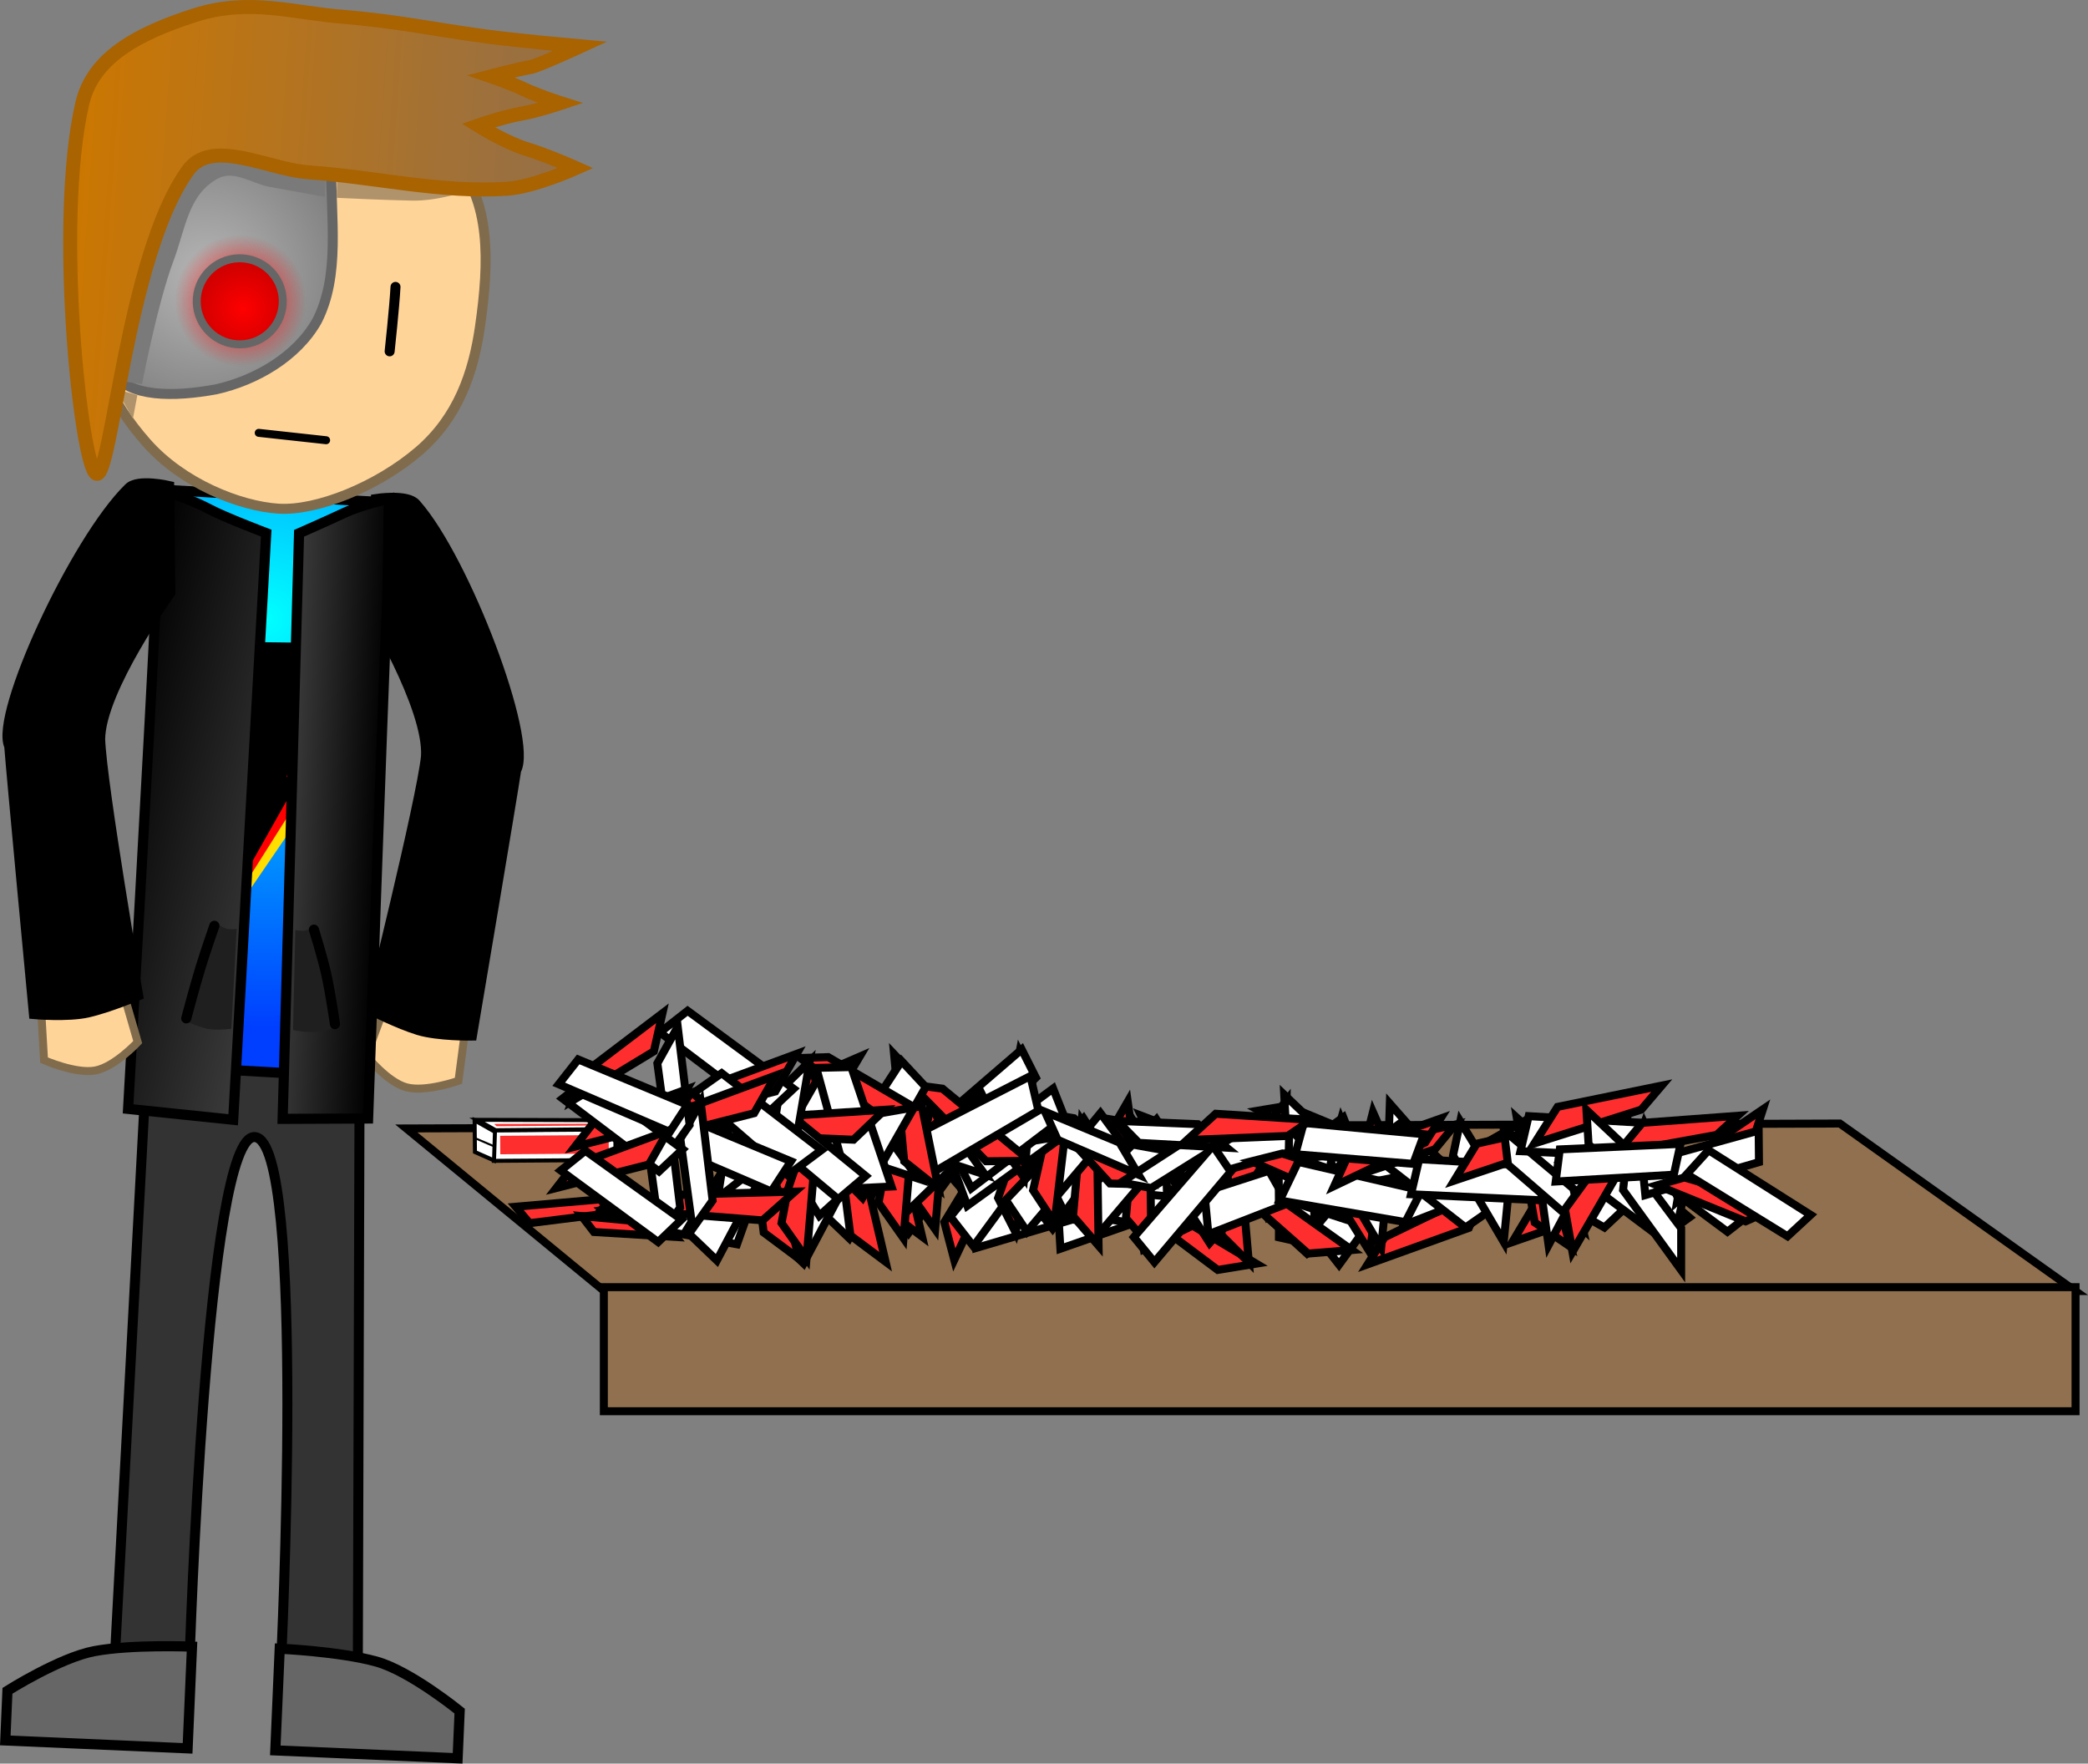 <svg version="1.1" xmlns="http://www.w3.org/2000/svg" xmlns:xlink="http://www.w3.org/1999/xlink" width="522.874" height="441.622" viewBox="0,0,522.874,441.622"><rect x="0" y="0" width="522.874" height="441.622" fill="#808080" stroke="none"/><defs><radialGradient cx="92.24" cy="179.637" r="102.081" gradientUnits="userSpaceOnUse" id="color-1"><stop offset="0" stop-color="#00ffff"/><stop offset="1" stop-color="#003fff"/></radialGradient><linearGradient x1="97.328" y1="226.503" x2="121.014" y2="227.544" gradientUnits="userSpaceOnUse" id="color-2"><stop offset="0" stop-color="#3b3b3b"/><stop offset="1" stop-color="#000000"/></linearGradient><linearGradient x1="49.805" y1="222.211" x2="99.733" y2="233.27" gradientUnits="userSpaceOnUse" id="color-3"><stop offset="0" stop-color="#000000"/><stop offset="1" stop-color="#3b3b3b"/></linearGradient><radialGradient cx="77.06" cy="93.622" r="54.559" gradientUnits="userSpaceOnUse" id="color-4"><stop offset="0" stop-color="#b6b6b6"/><stop offset="1" stop-color="#666666"/></radialGradient><radialGradient cx="85.655" cy="99.963" r="16.494" gradientUnits="userSpaceOnUse" id="color-5"><stop offset="0" stop-color="#ff0000"/><stop offset="1" stop-color="#ff0000" stop-opacity="0"/></radialGradient><radialGradient cx="86.347" cy="101.971" r="10.778" gradientUnits="userSpaceOnUse" id="color-6"><stop offset="0" stop-color="#ff0000"/><stop offset="1" stop-color="#d20000"/></radialGradient><linearGradient x1="45.509" y1="24.191" x2="170.794" y2="33.087" gradientUnits="userSpaceOnUse" id="color-7"><stop offset="0" stop-color="#cc7700"/><stop offset="1" stop-color="#946f48"/></linearGradient></defs><g transform="translate(-25.439,-24.663)"><g data-paper-data="{&quot;isPaintingLayer&quot;:true}" fill-rule="nonzero" stroke-linejoin="miter" stroke-miterlimit="10" stroke-dasharray="" stroke-dashoffset="0" style="mix-blend-mode: normal"><path d="M140.248,295.307c0,0 -8.233,2.922 -13.031,1.629c-4.798,-1.293 -10.029,-7.844 -10.029,-7.844l8.035,-21.648l17.782,6.971z" data-paper-data="{&quot;origRot&quot;:0,&quot;origPos&quot;:null,&quot;index&quot;:null}" fill="#ffd499" stroke="#806c4d" stroke-width="2" stroke-linecap="butt"/><path d="M119.537,149.648c0,0 7.949,-1.269 10.046,1.265c12.332,13.934 29.355,58.976 25.097,66.607c-0.89,6.177 -11.07,66.449 -11.07,66.449c0,0 -8.456,0.13 -13.417,-1.378c-4.961,-1.509 -12.237,-5.174 -12.237,-5.174c0,0 12.925,-51.835 14.179,-63.282c0.801,-12.451 -14.841,-37.851 -14.841,-37.851z" data-paper-data="{&quot;origPos&quot;:null,&quot;index&quot;:null,&quot;origRot&quot;:0}" id="ID0.5423141438513994" fill="#000000" stroke="#000000" stroke-width="2.543" stroke-linecap="round"/><g data-paper-data="{&quot;origRot&quot;:0,&quot;origPos&quot;:null}" stroke="#000000" stroke-linecap="butt"><path d="M54.146,440.766l8.086,-151.106l53.26,2.749l-0.445,150.118l-19.258,-0.816c0,0 6.476,-131.141 -6.494,-132.311c-12.337,-1.277 -16.396,131.529 -16.396,131.529z" data-paper-data="{&quot;origPos&quot;:null,&quot;index&quot;:null}" fill="#333333" stroke-width="2.5"/><path d="M26.765,460.488l0.539,-12.433c0,0 13.124,-8.316 21.788,-9.933c9.331,-1.742 24.428,-1.126 24.428,-1.126l-1.104,25.472z" data-paper-data="{&quot;origPos&quot;:null,&quot;index&quot;:null}" fill="#666666" stroke-width="2.543"/><path d="M94.382,462.98l1.104,-25.472c0,0 15.093,0.693 24.239,3.236c8.491,2.361 20.82,12.395 20.82,12.395l-0.512,11.82z" data-paper-data="{&quot;origPos&quot;:null,&quot;index&quot;:null}" fill="#666666" stroke-width="2.543"/></g><g data-paper-data="{&quot;origPos&quot;:null,&quot;origRot&quot;:0}" stroke="#000000"><path d="M67.455,147.364l53.586,3.03l-6.914,143.962l-52.716,-2.992z" data-paper-data="{&quot;origPos&quot;:null,&quot;index&quot;:null,&quot;origRot&quot;:0}" id="ID0.9171315478160977" fill="url(#color-1)" stroke-width="2.543" stroke-linecap="butt"/><g data-paper-data="{&quot;origPos&quot;:null,&quot;index&quot;:null,&quot;origRot&quot;:0}" stroke-width="0" stroke-linecap="butt"><path d="M91.297,227.872l-4.776,-0.133l7.858,-21.286l-5.373,0.33l6.065,-17.606l17.067,0.209l-6.595,13.25l3.663,-0.04l-7.874,20.312l3.176,0.431l-21.458,31.385z" data-paper-data="{&quot;index&quot;:null,&quot;origPos&quot;:null}" fill="#ffde00"/><path d="M89.999,224.566l-4.776,-0.133l7.858,-21.286l-5.373,0.33l6.065,-17.606l17.067,0.209l-6.595,13.25l3.663,-0.04l-7.874,20.312l3.176,0.431l-20.029,31.719z" data-paper-data="{&quot;index&quot;:null,&quot;origPos&quot;:null}" fill="#ff0000"/><path d="M87.131,224.169l-4.776,-0.133l7.858,-21.286l-5.373,0.33l6.065,-17.606l17.067,0.209l-6.595,13.25l3.663,-0.04l-7.874,20.312l3.176,0.431l-17.077,30.223z" data-paper-data="{&quot;index&quot;:null,&quot;origPos&quot;:null}" fill="#000000"/></g><path d="M100.33,158.207c0,0 6.867,-3.011 11.268,-5.078c4.408,-2.07 11.218,-3.563 11.218,-3.563c0,0 -0.294,22.041 -0.409,24.775c-1.315,31.266 -4.787,130.405 -4.787,130.405l-21.404,0.092z" data-paper-data="{&quot;origPos&quot;:null,&quot;index&quot;:null,&quot;origRot&quot;:0}" id="ID0.5423141438513994" fill="url(#color-2)" stroke-width="2.543" stroke-linecap="round"/><path d="M83.83,305.067l-26.314,-2.729c0,0 5.645,-98.576 7.078,-129.837c0.125,-2.734 1.768,-25.042 1.768,-25.042c0,0 7.047,2.325 11.517,4.718c3.794,2.031 14.225,5.982 14.225,5.982z" data-paper-data="{&quot;origPos&quot;:null,&quot;index&quot;:null,&quot;origRot&quot;:0}" id="ID0.5423141438513994" fill="url(#color-3)" stroke-width="2.543" stroke-linecap="round"/><path d="M104.346,283.093c-2.167,0.16 -5.519,-0.505 -5.519,-0.505l0.57,-25.041c0,0 1.488,0.325 2.455,0.142c1.135,-0.214 2.932,-1.16 2.932,-1.16l4.961,25.251c0,0 -3.305,1.158 -5.398,1.312z" data-paper-data="{&quot;origPos&quot;:null,&quot;index&quot;:null,&quot;origRot&quot;:0}" fill="#1f1f1f" stroke-width="0" stroke-linecap="butt"/><path d="M104.055,257.463c0,0 2.141,6.881 3.088,11.138c1.106,4.971 2.173,12.508 2.173,12.508" data-paper-data="{&quot;origPos&quot;:null,&quot;origRot&quot;:0,&quot;index&quot;:null}" fill="none" stroke-width="2.543" stroke-linecap="round"/><path d="M72.546,280.649l6.863,-24.802c0,0 1.72,1.079 2.835,1.379c0.95,0.256 2.458,0.045 2.458,0.045l-1.333,25.012c0,0 -3.392,0.409 -5.541,0.084c-2.075,-0.313 -5.283,-1.718 -5.283,-1.718z" data-paper-data="{&quot;origPos&quot;:null,&quot;origRot&quot;:0}" fill="#1f1f1f" stroke-width="0" stroke-linecap="butt"/><path d="M72.081,279.67c0,0 2.027,-7.656 3.507,-12.528c1.268,-4.173 3.534,-10.65 3.534,-10.65" data-paper-data="{&quot;origPos&quot;:null,&quot;origRot&quot;:0}" fill="none" stroke-width="2.543" stroke-linecap="round"/></g><path d="M178.245,349.2l-51.054,-41.963l358.974,-1.234l59.031,41.963z" data-paper-data="{&quot;origPos&quot;:null}" fill="#90704e" stroke="#000000" stroke-width="2" stroke-linecap="butt"/><path d="M154.581,326.844l21.149,-1.85l3.024,3.374l-20.694,2.59z" data-paper-data="{&quot;origPos&quot;:null,&quot;origRot&quot;:0}" fill="#ff2e2e" stroke="#000000" stroke-width="2" stroke-linecap="butt"/><path d="M194.639,332.107l-20.763,-1.968l2.921,-3.463l21.195,1.214z" data-paper-data="{&quot;origPos&quot;:null,&quot;origRot&quot;:0,&quot;index&quot;:null}" fill="#ffffff" stroke="#000000" stroke-width="2" stroke-linecap="butt"/><path d="M209.989,336.25l-17.422,-3.218l2.039,-6.496l17.858,2.733z" data-paper-data="{&quot;origPos&quot;:null,&quot;origRot&quot;:0,&quot;index&quot;:null}" fill="#ffffff" stroke="#000000" stroke-width="2" stroke-linecap="butt"/><path d="M200.603,327.48l-20.813,2.779l-3.356,-2.611l20.284,-3.364z" data-paper-data="{&quot;origPos&quot;:null,&quot;origRot&quot;:0}" fill="#ff2e2e" stroke="#000000" stroke-width="2" stroke-linecap="butt"/><path d="M171.096,329.186l20.908,1.936l2.689,3.294l-20.523,-1.248z" data-paper-data="{&quot;origPos&quot;:null,&quot;origRot&quot;:0}" fill="#ff2e2e" stroke="#000000" stroke-width="2" stroke-linecap="butt"/><g data-paper-data="{&quot;origRot&quot;:0,&quot;origPos&quot;:null}" stroke="#000000"><path d="M149.09,315.351l-0.055,-7.638l30.488,-0.219l0.055,7.638z" data-paper-data="{&quot;origPos&quot;:null}" fill="#ffffff" stroke-width="1" stroke-linecap="butt"/><path d="M144.379,313.149l-0.088,-7.937l5.092,2.88l-0.23,7.164z" data-paper-data="{&quot;origPos&quot;:null}" fill="#ffffff" stroke-width="1" stroke-linecap="butt"/><path d="M149.567,307.683l-4.683,-2.601l29.802,0.082l4.18,2.241z" data-paper-data="{&quot;origPos&quot;:null}" fill="#ffffff" stroke-width="1" stroke-linecap="butt"/><path d="M150.722,313.712l-0.033,-4.633l27.17,-0.195l0.033,4.633z" data-paper-data="{&quot;origPos&quot;:null}" fill="#ff2e2e" stroke-width="0" stroke-linecap="butt"/><path d="M149.795,306.675l-0.63,-0.559l24.542,-0.051l1.13,0.43z" data-paper-data="{&quot;origPos&quot;:null}" fill="#ff2e2e" stroke-width="0" stroke-linecap="butt"/><path d="M148.787,311.552l-4.019,-1.724" data-paper-data="{&quot;origPos&quot;:null}" fill="none" stroke-width="0.5" stroke-linecap="round"/></g><path d="M176.649,378.048v-31.066h368.547v31.066z" data-paper-data="{&quot;origPos&quot;:null}" fill="#90704e" stroke="#000000" stroke-width="2" stroke-linecap="butt"/><path d="M330.38,342.665l-19.192,-14.383l7.129,-0.148l21.713,12.963z" data-paper-data="{&quot;origPos&quot;:null,&quot;origRot&quot;:0,&quot;index&quot;:null}" fill="#ff2e2e" stroke="#000000" stroke-width="2" stroke-linecap="butt"/><path d="M310.2,328.108l26.07,-10.824l1.172,7.819l-25.585,12.386z" data-paper-data="{&quot;origPos&quot;:null,&quot;origRot&quot;:0,&quot;index&quot;:null}" fill="#ffffff" stroke="#000000" stroke-width="2" stroke-linecap="butt"/><path d="M317.017,328.687l-23.49,-4.838l6.387,-3.171l25.167,2.479z" data-paper-data="{&quot;origPos&quot;:null,&quot;origRot&quot;:0,&quot;index&quot;:null}" fill="#ff2e2e" stroke="#000000" stroke-width="2" stroke-linecap="butt"/><path d="M290.416,327.849l27.141,-7.757l0.266,7.902l-26.839,9.365z" data-paper-data="{&quot;origPos&quot;:null,&quot;origRot&quot;:0,&quot;index&quot;:null}" fill="#ffffff" stroke="#000000" stroke-width="2" stroke-linecap="butt"/><path d="M280.379,326.003l23.457,-4.998l-4.577,5.468l-24.045,7.832z" data-paper-data="{&quot;origPos&quot;:null,&quot;origRot&quot;:0,&quot;index&quot;:null}" fill="#ff2e2e" stroke="#000000" stroke-width="2" stroke-linecap="butt"/><path d="M269.854,327.613l27.489,-6.416l-0.122,7.906l-27.266,8.037z" data-paper-data="{&quot;origPos&quot;:null,&quot;origRot&quot;:0,&quot;index&quot;:null}" fill="#ffffff" stroke="#000000" stroke-width="2" stroke-linecap="butt"/><path d="M261.914,330.704l12.465,-20.49l0.835,7.082l-10.808,22.863z" data-paper-data="{&quot;origPos&quot;:null,&quot;origRot&quot;:0,&quot;index&quot;:null}" fill="#ff2e2e" stroke="#000000" stroke-width="2" stroke-linecap="butt"/><path d="M247.076,325.939l17.966,-21.772l4.697,6.36l-16.806,22.925z" data-paper-data="{&quot;origPos&quot;:null,&quot;origRot&quot;:0,&quot;index&quot;:null}" fill="#ffffff" stroke="#000000" stroke-width="2" stroke-linecap="butt"/><g data-paper-data="{&quot;origPos&quot;:null,&quot;origRot&quot;:0}"><path d="M102.608,46.73c14.747,1.045 27.691,7.891 36.689,18.108c8.998,10.218 8.718,25.124 6.324,41.731c-1.649,11.443 -5.482,22.676 -15.349,31.105c-10.355,8.846 -25.519,15 -35.16,14.361c-9.641,-0.639 -23.965,-6.284 -32.963,-16.501c-8.999,-10.218 -14.258,-21.201 -13.224,-35.727c1.034,-14.526 4.441,-31.476 14.797,-40.323c10.355,-8.846 24.139,-13.799 38.886,-12.754z" data-paper-data="{&quot;origPos&quot;:null,&quot;origRot&quot;:0}" id="ID0.7719937418587506" fill="#ffd499" stroke="#806c4d" stroke-width="2.5" stroke-linecap="butt"/><path d="M105.713,49.829c5.53,0.595 2.775,10.924 2.689,16.485c-0.196,12.596 2.353,27.253 -3.61,38.764c-5.052,8.919 -15.286,14.854 -25.225,17.076c-10.746,1.981 -21.802,1.95 -25.746,-4.116c-6.205,-17.96 -0.029,-42.917 12.487,-57.643c10.916,-11.983 23.323,-12.29 39.405,-10.566z" data-paper-data="{&quot;origPos&quot;:null,&quot;origRot&quot;:0}" id="ID0.479907026514411" fill="url(#color-4)" stroke="#666666" stroke-width="2.5" stroke-linecap="round"/><path d="M124.48,96.503c-0.273,5.109 -1.469,16.141 -1.469,16.141" data-paper-data="{&quot;origPos&quot;:null,&quot;origRot&quot;:0}" id="ID0.21129454905167222" fill="none" stroke="#000000" stroke-width="2.5" stroke-linecap="round"/><path d="M107.107,134.901l-16.876,-1.848" data-paper-data="{&quot;origPos&quot;:null,&quot;index&quot;:null,&quot;origRot&quot;:0}" fill="none" stroke="#000000" stroke-width="2" stroke-linecap="round"/><path d="M69.213,98.657c0.721,-9.08 8.668,-15.857 17.748,-15.135c9.081,0.721 15.857,8.668 15.135,17.748c-0.721,9.08 -8.668,15.857 -17.748,15.135c-9.081,-0.721 -15.857,-8.668 -15.135,-17.748z" data-paper-data="{&quot;origPos&quot;:null,&quot;origRot&quot;:0}" fill="url(#color-5)" stroke="none" stroke-width="0" stroke-linecap="butt"/><path d="M74.735,99.259c0.471,-5.934 5.664,-10.362 11.598,-9.89c5.934,0.471 10.362,5.664 9.89,11.598c-0.471,5.934 -5.664,10.362 -11.598,9.89c-5.934,-0.471 -10.362,-5.664 -9.89,-11.598z" data-paper-data="{&quot;origPos&quot;:null,&quot;origRot&quot;:0}" fill="url(#color-6)" stroke="#666666" stroke-width="2" stroke-linecap="butt"/><path d="M52.485,119.595c0,0 5.212,-21.967 10.446,-36.155c3.461,-9.383 11.798,-23.81 11.798,-23.81l31.998,9.576l0.112,4.758c0,0 -8.938,-1.607 -13.864,-2.51c-4.553,-0.834 -8.923,-4.286 -12.99,-2.078c-7.449,4.044 -8.094,12.625 -11.083,20.556c-4.039,10.716 -7.894,30.93 -7.894,30.93z" data-paper-data="{&quot;origRot&quot;:0,&quot;origPos&quot;:null}" fill="#7a7a7a" stroke="none" stroke-width="0" stroke-linecap="butt"/><path d="M109.748,74.183l0.102,-4.579l32.743,2.738c0,0 -7.026,2.681 -13.964,2.56c-6.99,-0.122 -18.62,-0.693 -18.62,-0.693z" data-paper-data="{&quot;origPos&quot;:null,&quot;origRot&quot;:0}" fill="#b0936a" stroke="none" stroke-width="0" stroke-linecap="butt"/><path d="M54.53,122.101l5.303,1.52l-1.106,5.893z" data-paper-data="{&quot;origPos&quot;:null,&quot;origRot&quot;:0}" fill="#b0936a" stroke="none" stroke-width="0" stroke-linecap="butt"/><path d="M111.722,28.892c13.84,1.208 21.527,3.001 35.293,4.873c7.971,1.084 23.717,2.495 23.717,2.495c0,0 -10.464,4.826 -12.377,5.174c-3.548,0.646 -9.917,2.323 -9.917,2.323c0,0 4.789,1.639 8.132,3.231c3.594,1.711 9.185,3.49 9.185,3.49c0,0 -5.924,1.981 -9.62,2.616c-4.617,0.793 -10.947,3.011 -10.947,3.011c0,0 6.843,4.274 12.165,5.903c5.352,1.638 12.29,4.75 12.29,4.75c0,0 -10.492,4.701 -17.085,5.155c-16.63,1.148 -33.264,-2.947 -49.89,-4.109c-10.136,-0.71 -24.47,-8.887 -30.291,-0.264c-15.226,21.258 -19.071,77.9 -22.859,75.724c-3.788,-2.176 -10.392,-62.48 -3.496,-92.614c2.667,-11.645 14.042,-17.61 28.042,-22.135c14,-4.524 25.332,-0.461 37.656,0.378z" data-paper-data="{&quot;origPos&quot;:null,&quot;origRot&quot;:0}" id="ID0.5302143599838018" fill="url(#color-7)" stroke="#a96300" stroke-width="3.5" stroke-linecap="round"/></g><path d="M248.513,328.476l-3.007,-23.794l5.063,5.021l5.781,24.619z" data-paper-data="{&quot;origPos&quot;:null,&quot;origRot&quot;:0,&quot;index&quot;:null}" fill="#ff2e2e" stroke="#000000" stroke-width="2" stroke-linecap="butt"/><path d="M231.193,328.126l14.625,-24.144l5.569,5.613l-13.31,25.117z" data-paper-data="{&quot;origPos&quot;:null,&quot;origRot&quot;:0,&quot;index&quot;:null}" fill="#ffffff" stroke="#000000" stroke-width="2" stroke-linecap="butt"/><path d="M288.747,327.678l-4.844,-6.099l20.217,2.959l6.667,6.703z" data-paper-data="{&quot;origPos&quot;:null,&quot;origRot&quot;:0}" fill="#ffffff" stroke="#000000" stroke-width="2" stroke-linecap="butt"/><path d="M310.88,328.961l-5.157,-5.836l20.345,1.892l7.01,6.343z" data-paper-data="{&quot;origPos&quot;:null,&quot;origRot&quot;:0}" fill="#ffffff" stroke="#000000" stroke-width="2" stroke-linecap="butt"/><path d="M268.89,325.463l-5.092,-5.893l20.322,2.118l6.939,6.421z" data-paper-data="{&quot;origPos&quot;:null,&quot;origRot&quot;:0}" fill="#ffffff" stroke="#000000" stroke-width="2" stroke-linecap="butt"/><path d="M245.15,308.844l-5.456,-5.558l20.416,0.823l7.333,5.967z" data-paper-data="{&quot;origPos&quot;:null,&quot;origRot&quot;:0}" fill="#ffffff" stroke="#000000" stroke-width="2" stroke-linecap="butt"/><path d="M323.834,327.216l-13.031,-19.793l6.678,2.248l15.851,19.317z" data-paper-data="{&quot;origPos&quot;:null,&quot;origRot&quot;:0,&quot;index&quot;:null}" fill="#ff2e2e" stroke="#000000" stroke-width="2" stroke-linecap="butt"/><path d="M299.639,314.904l27.452,-4.936l-0.522,7.795l-27.314,6.546z" data-paper-data="{&quot;origPos&quot;:null,&quot;origRot&quot;:0,&quot;index&quot;:null}" fill="#ffffff" stroke="#000000" stroke-width="2" stroke-linecap="butt"/><path d="M295.987,321.038l11.854,-20.52l0.984,6.977l-10.164,22.827z" data-paper-data="{&quot;origPos&quot;:null,&quot;origRot&quot;:0,&quot;index&quot;:null}" fill="#ff2e2e" stroke="#000000" stroke-width="2" stroke-linecap="butt"/><path d="M283.252,324.916l17.753,-21.513l4.641,6.285l-16.606,22.652z" data-paper-data="{&quot;origPos&quot;:null,&quot;origRot&quot;:0,&quot;index&quot;:null}" fill="#ffffff" stroke="#000000" stroke-width="2" stroke-linecap="butt"/><path d="M283.605,325.313l-8.178,-22.242l5.99,3.71l11.032,22.42z" data-paper-data="{&quot;origPos&quot;:null,&quot;origRot&quot;:0,&quot;index&quot;:null}" fill="#ff2e2e" stroke="#000000" stroke-width="2" stroke-linecap="butt"/><path d="M263.426,329.328l17.753,-21.513l4.641,6.285l-16.606,22.652z" data-paper-data="{&quot;origPos&quot;:null,&quot;origRot&quot;:0,&quot;index&quot;:null}" fill="#ffffff" stroke="#000000" stroke-width="2" stroke-linecap="butt"/><path d="M275.376,324.642l7.784,-22.383l2.278,6.668l-5.69,24.331z" data-paper-data="{&quot;origPos&quot;:null,&quot;origRot&quot;:0,&quot;index&quot;:null}" fill="#ff2e2e" stroke="#000000" stroke-width="2" stroke-linecap="butt"/><path d="M257.303,311.507l28.159,-10.205l0.682,7.783l-27.435,10.324z" data-paper-data="{&quot;origPos&quot;:null,&quot;origRot&quot;:0,&quot;index&quot;:null}" fill="#ffffff" stroke="#000000" stroke-width="2" stroke-linecap="butt"/><path d="M304.108,315.731l-4.786,-6.026l19.977,2.923l6.588,6.623z" data-paper-data="{&quot;origPos&quot;:null,&quot;origRot&quot;:0}" fill="#ffffff" stroke="#000000" stroke-width="2" stroke-linecap="butt"/><path d="M284.486,313.543l-5.032,-5.823l20.081,2.093l6.857,6.344z" data-paper-data="{&quot;origPos&quot;:null,&quot;origRot&quot;:0}" fill="#ffffff" stroke="#000000" stroke-width="2" stroke-linecap="butt"/><path d="M261.634,310.389l-4.859,-5.967l20.011,2.678l6.669,6.542z" data-paper-data="{&quot;origPos&quot;:null,&quot;origRot&quot;:0}" fill="#ffffff" stroke="#000000" stroke-width="2" stroke-linecap="butt"/><path d="M35.251,269.1l18.244,-5.651l6.429,22.178c0,0 -5.697,6.151 -10.576,7.09c-4.88,0.939 -12.877,-2.578 -12.877,-2.578z" data-paper-data="{&quot;origRot&quot;:0,&quot;origPos&quot;:null,&quot;index&quot;:null}" fill="#ffd499" stroke="#806c4d" stroke-width="2" stroke-linecap="butt"/><path d="M68.072,173.111c0,0 -17.458,24.187 -17.57,36.664c0.413,11.508 9.511,64.15 9.511,64.15c0,0 -7.525,3.123 -12.583,4.265c-5.058,1.142 -13.482,0.393 -13.482,0.393c0,0 -5.743,-60.855 -6.179,-67.08c-3.689,-7.922 16.584,-51.598 29.903,-64.592c2.276,-2.374 10.111,-0.526 10.111,-0.526z" data-paper-data="{&quot;origPos&quot;:null,&quot;index&quot;:null,&quot;origRot&quot;:0}" id="ID0.5423141438513994" fill="#000000" stroke="#000000" stroke-width="2.543" stroke-linecap="round"/><path d="M254.046,324.578l4.461,-23.274l3.219,6.267l-2.107,24.899z" data-paper-data="{&quot;origPos&quot;:null,&quot;origRot&quot;:0,&quot;index&quot;:null}" fill="#ff2e2e" stroke="#000000" stroke-width="2" stroke-linecap="butt"/><path d="M352.779,338.6l-20.602,-18.802l6.508,-4.322l21.797,17.714z" data-paper-data="{&quot;origPos&quot;:null,&quot;origRot&quot;:0,&quot;index&quot;:null}" fill="#ffffff" stroke="#000000" stroke-width="2" stroke-linecap="butt"/><path d="M261.859,306.069l-3.424,-6.892l18.928,7.025l5.062,7.851z" data-paper-data="{&quot;origPos&quot;:null,&quot;origRot&quot;:0}" fill="#ffffff" stroke="#000000" stroke-width="2" stroke-linecap="butt"/><path d="M329.618,327.901l-7.092,-2.987l18.925,-7.031l8.959,2.645z" data-paper-data="{&quot;origPos&quot;:null,&quot;origRot&quot;:0}" fill="#ffffff" stroke="#000000" stroke-width="2" stroke-linecap="butt"/><path d="M361.811,314.176l-21.079,-11.44l7.032,-1.183l23.367,9.669z" data-paper-data="{&quot;origPos&quot;:null,&quot;origRot&quot;:0,&quot;index&quot;:null}" fill="#ff2e2e" stroke="#000000" stroke-width="2" stroke-linecap="butt"/><path d="M345.706,334.508l0.099,-28.228l7.664,1.943l1.53,28.384z" data-paper-data="{&quot;origPos&quot;:null,&quot;origRot&quot;:0,&quot;index&quot;:null}" fill="#ffffff" stroke="#000000" stroke-width="2" stroke-linecap="butt"/><path d="M307.381,329.716l2.172,-23.885l3.867,5.991l0.36,25.286z" data-paper-data="{&quot;origPos&quot;:null,&quot;origRot&quot;:0,&quot;index&quot;:null}" fill="#ff2e2e" stroke="#000000" stroke-width="2" stroke-linecap="butt"/><path d="M295.56,325.418l19.468,-20.44l4.233,6.678l-18.393,21.673z" data-paper-data="{&quot;origPos&quot;:null,&quot;origRot&quot;:0,&quot;index&quot;:null}" fill="#ffffff" stroke="#000000" stroke-width="2" stroke-linecap="butt"/><path d="M294.143,329.204l2.172,-23.885l3.867,5.991l0.36,25.286z" data-paper-data="{&quot;origPos&quot;:null,&quot;origRot&quot;:0,&quot;index&quot;:null}" fill="#ff2e2e" stroke="#000000" stroke-width="2" stroke-linecap="butt"/><path d="M277.303,325.143l19.468,-20.44l4.233,6.678l-18.393,21.673z" data-paper-data="{&quot;origPos&quot;:null,&quot;origRot&quot;:0,&quot;index&quot;:null}" fill="#ffffff" stroke="#000000" stroke-width="2" stroke-linecap="butt"/><path d="M284.144,322.711l5.301,-23.39l3.044,6.449l-2.976,25.113z" data-paper-data="{&quot;origPos&quot;:null,&quot;origRot&quot;:0,&quot;index&quot;:null}" fill="#ff2e2e" stroke="#000000" stroke-width="2" stroke-linecap="butt"/><path d="M264.398,317.656l23.783,-15.204l2.517,7.495l-23.033,16.658z" data-paper-data="{&quot;origPos&quot;:null,&quot;origRot&quot;:0,&quot;index&quot;:null}" fill="#ffffff" stroke="#000000" stroke-width="2" stroke-linecap="butt"/><path d="M276.265,311.582l4.514,-23.555l3.258,6.343l-2.133,25.198z" data-paper-data="{&quot;origPos&quot;:null,&quot;origRot&quot;:0,&quot;index&quot;:null}" fill="#ff2e2e" stroke="#000000" stroke-width="2" stroke-linecap="butt"/><path d="M259.907,305.881l21.387,-18.423l3.555,7.063l-20.438,19.756z" data-paper-data="{&quot;origPos&quot;:null,&quot;origRot&quot;:0,&quot;index&quot;:null}" fill="#ffffff" stroke="#000000" stroke-width="2" stroke-linecap="butt"/><path d="M309.37,311.329l-4.73,-6.188l20.159,3.333l6.542,6.825z" data-paper-data="{&quot;origPos&quot;:null,&quot;origRot&quot;:0}" fill="#ffffff" stroke="#000000" stroke-width="2" stroke-linecap="butt"/><path d="M337.873,328.122l-6.706,3.962l5.703,-19.62l7.554,-5.685z" data-paper-data="{&quot;origPos&quot;:null,&quot;origRot&quot;:0}" fill="#ffffff" stroke="#000000" stroke-width="2" stroke-linecap="butt"/><path d="M314.582,311.018l-3.41,-7.002l19.098,7.262l5.06,7.986z" data-paper-data="{&quot;origPos&quot;:null,&quot;origRot&quot;:0}" fill="#ffffff" stroke="#000000" stroke-width="2" stroke-linecap="butt"/><path d="M269.213,312.774l-6.524,-4.254l20.115,-3.586l8.445,4.251z" data-paper-data="{&quot;origPos&quot;:null,&quot;origRot&quot;:0}" fill="#ffffff" stroke="#000000" stroke-width="2" stroke-linecap="butt"/><path d="M331.335,333.972l0.412,-23.694l4.245,5.624l2.185,24.892z" data-paper-data="{&quot;origPos&quot;:null,&quot;origRot&quot;:0,&quot;index&quot;:null}" fill="#ff2e2e" stroke="#000000" stroke-width="2" stroke-linecap="butt"/><path d="M323.258,327.997l19.636,-19.808l4.05,6.681l-18.598,21.048z" data-paper-data="{&quot;origPos&quot;:null,&quot;origRot&quot;:0,&quot;index&quot;:null}" fill="#ffffff" stroke="#000000" stroke-width="2" stroke-linecap="butt"/><path d="M354.74,327.738l6.528,-22.781l2.645,6.531l-4.33,24.61z" data-paper-data="{&quot;origPos&quot;:null,&quot;origRot&quot;:0,&quot;index&quot;:null}" fill="#ff2e2e" stroke="#000000" stroke-width="2" stroke-linecap="butt"/><path d="M339.147,320.68l22.678,-16.237l2.873,7.265l-21.863,17.633z" data-paper-data="{&quot;origPos&quot;:null,&quot;origRot&quot;:0,&quot;index&quot;:null}" fill="#ffffff" stroke="#000000" stroke-width="2" stroke-linecap="butt"/><path d="M332.766,318.637l14.86,-18.46l-0.098,7.045l-13.544,20.998z" data-paper-data="{&quot;origPos&quot;:null,&quot;origRot&quot;:0,&quot;index&quot;:null}" fill="#ff2e2e" stroke="#000000" stroke-width="2" stroke-linecap="butt"/><path d="M321.135,311.578l27.203,-6.16l-0.173,7.811l-26.993,7.762z" data-paper-data="{&quot;origPos&quot;:null,&quot;origRot&quot;:0,&quot;index&quot;:null}" fill="#ffffff" stroke="#000000" stroke-width="2" stroke-linecap="butt"/><path d="M303.384,321.018l-15.955,-17.522l6.946,1.18l18.666,16.613z" data-paper-data="{&quot;origPos&quot;:null,&quot;origRot&quot;:0,&quot;index&quot;:null}" fill="#ff2e2e" stroke="#000000" stroke-width="2" stroke-linecap="butt"/><path d="M265.077,315.055l24.079,-17.813l2.873,7.265l-23.351,17.72z" data-paper-data="{&quot;origPos&quot;:null,&quot;origRot&quot;:0,&quot;index&quot;:null}" fill="#ffffff" stroke="#000000" stroke-width="2" stroke-linecap="butt"/><path d="M313.726,322.16l-7.571,-1.38l16.953,-10.963l9.32,0.641z" data-paper-data="{&quot;origPos&quot;:null,&quot;origRot&quot;:0}" fill="#ffffff" stroke="#000000" stroke-width="2" stroke-linecap="butt"/><path d="M347.452,306.473l-0.419,-7.684l14.606,13.939l1.544,9.213z" data-paper-data="{&quot;origPos&quot;:null,&quot;origRot&quot;:0}" fill="#ffffff" stroke="#000000" stroke-width="2" stroke-linecap="butt"/><path d="M310.63,310.842l-5.39,-5.493l20.173,0.819l7.244,5.898z" data-paper-data="{&quot;origPos&quot;:null,&quot;origRot&quot;:0}" fill="#ffffff" stroke="#000000" stroke-width="2" stroke-linecap="butt"/><path d="M376.155,321.927l25.354,-11.625l1.438,7.679l-24.819,13.15z" data-paper-data="{&quot;origPos&quot;:null,&quot;origRot&quot;:0,&quot;index&quot;:null}" fill="#ffffff" stroke="#000000" stroke-width="2" stroke-linecap="butt"/><path d="M290.297,310.079l-3.166,-7.014l18.654,7.723l4.767,8.034z" data-paper-data="{&quot;origPos&quot;:null,&quot;origRot&quot;:0}" fill="#ffffff" stroke="#000000" stroke-width="2" stroke-linecap="butt"/><path d="M408.206,304.79l7.5,1.726l-17.438,10.174l-9.28,-1.068z" data-paper-data="{&quot;origPos&quot;:null,&quot;origRot&quot;:0}" fill="#ffffff" stroke="#000000" stroke-width="2" stroke-linecap="butt"/><path d="M238.401,334.04l-3.379,-26.732l5.689,5.641l6.495,27.659z" data-paper-data="{&quot;origPos&quot;:null,&quot;origRot&quot;:0,&quot;index&quot;:null}" fill="#ff2e2e" stroke="#000000" stroke-width="2" stroke-linecap="butt"/><path d="M218.942,333.646l16.431,-27.125l6.256,6.306l-14.953,28.219z" data-paper-data="{&quot;origPos&quot;:null,&quot;origRot&quot;:0,&quot;index&quot;:null}" fill="#ffffff" stroke="#000000" stroke-width="2" stroke-linecap="butt"/><path d="M216.68,333.291l-3.379,-26.732l5.689,5.641l6.495,27.659z" data-paper-data="{&quot;origPos&quot;:null,&quot;origRot&quot;:0,&quot;index&quot;:null}" fill="#ff2e2e" stroke="#000000" stroke-width="2" stroke-linecap="butt"/><path d="M197.222,332.897l16.431,-27.125l6.256,6.306l-14.953,28.219z" data-paper-data="{&quot;origPos&quot;:null,&quot;origRot&quot;:0,&quot;index&quot;:null}" fill="#ffffff" stroke="#000000" stroke-width="2" stroke-linecap="butt"/><path d="M213.808,312.633l-6.449,-5.913l22.954,-0.281l8.579,6.262z" data-paper-data="{&quot;origPos&quot;:null,&quot;origRot&quot;:0}" fill="#ffffff" stroke="#000000" stroke-width="2" stroke-linecap="butt"/><path d="M247.452,318.876l23.742,-20.452l3.946,7.84l-22.688,21.932z" data-paper-data="{&quot;origPos&quot;:null,&quot;origRot&quot;:0,&quot;index&quot;:null}" fill="#ffffff" stroke="#000000" stroke-width="2" stroke-linecap="butt"/><path d="M245.435,325.849l5.011,-26.148l3.617,7.041l-2.367,27.973z" data-paper-data="{&quot;origPos&quot;:null,&quot;origRot&quot;:0,&quot;index&quot;:null}" fill="#ff2e2e" stroke="#000000" stroke-width="2" stroke-linecap="butt"/><path d="M225.867,321.425l25.15,-22.356l3.946,7.84l-24.345,22.179z" data-paper-data="{&quot;origPos&quot;:null,&quot;origRot&quot;:0,&quot;index&quot;:null}" fill="#ffffff" stroke="#000000" stroke-width="2" stroke-linecap="butt"/><path d="M248.562,311.063l-4.248,-7.53l21.65,6.764l6.143,8.51z" data-paper-data="{&quot;origPos&quot;:null,&quot;origRot&quot;:0}" fill="#ffffff" stroke="#000000" stroke-width="2" stroke-linecap="butt"/><path d="M221.147,330.922l5.011,-26.148l3.617,7.041l-2.367,27.973z" data-paper-data="{&quot;origPos&quot;:null,&quot;origRot&quot;:0,&quot;index&quot;:null}" fill="#ff2e2e" stroke="#000000" stroke-width="2" stroke-linecap="butt"/><path d="M231.807,312.056l-4.248,-7.53l21.65,6.764l6.143,8.51z" data-paper-data="{&quot;origPos&quot;:null,&quot;origRot&quot;:0}" fill="#ffffff" stroke="#000000" stroke-width="2" stroke-linecap="butt"/><path d="M272.385,315.456l-18.875,-19.229l7.943,1.045l21.916,18.08z" data-paper-data="{&quot;origPos&quot;:null,&quot;origRot&quot;:0,&quot;index&quot;:null}" fill="#ff2e2e" stroke="#000000" stroke-width="2" stroke-linecap="butt"/><path d="M255.232,308.573l28.23,-14.451l2.011,8.653l-27.547,16.157z" data-paper-data="{&quot;origPos&quot;:null,&quot;origRot&quot;:0,&quot;index&quot;:null}" fill="#ffffff" stroke="#000000" stroke-width="2" stroke-linecap="butt"/><path d="M251.868,315.462l-2.538,-26.825l5.509,5.817l5.624,27.849z" data-paper-data="{&quot;origPos&quot;:null,&quot;origRot&quot;:0,&quot;index&quot;:null}" fill="#ff2e2e" stroke="#000000" stroke-width="2" stroke-linecap="butt"/><path d="M233.932,316.958l17.274,-26.596l6.055,6.5l-15.831,27.735z" data-paper-data="{&quot;origPos&quot;:null,&quot;origRot&quot;:0,&quot;index&quot;:null}" fill="#ffffff" stroke="#000000" stroke-width="2" stroke-linecap="butt"/><path d="M217.63,315.849l11.203,-24.152l1.801,7.708l-9.08,26.564z" data-paper-data="{&quot;origPos&quot;:null,&quot;origRot&quot;:0,&quot;index&quot;:null}" fill="#ff2e2e" stroke="#000000" stroke-width="2" stroke-linecap="butt"/><path d="M393.264,332.138l-25.35,9.132l4.263,-6.783l25.574,-12.375z" data-paper-data="{&quot;origPos&quot;:null,&quot;origRot&quot;:0,&quot;index&quot;:null}" fill="#ff2e2e" stroke="#000000" stroke-width="2" stroke-linecap="butt"/><path d="M354.156,332.934l20.118,-24.516l5.297,7.131l-18.811,25.808z" data-paper-data="{&quot;origPos&quot;:null,&quot;origRot&quot;:0,&quot;index&quot;:null}" fill="#ffffff" stroke="#000000" stroke-width="2" stroke-linecap="butt"/><path d="M353.019,338.569l-20.201,-17.831l7.997,0.475l23.152,16.467z" data-paper-data="{&quot;origPos&quot;:null,&quot;origRot&quot;:0,&quot;index&quot;:null}" fill="#ff2e2e" stroke="#000000" stroke-width="2" stroke-linecap="butt"/><path d="M327.034,323.076l30.17,-9.774l0.608,8.862l-29.767,11.567z" data-paper-data="{&quot;origPos&quot;:null,&quot;origRot&quot;:0,&quot;index&quot;:null}" fill="#ffffff" stroke="#000000" stroke-width="2" stroke-linecap="butt"/><path d="M347.351,325.137l-4.327,-7.605l21.936,6.766l6.248,8.59z" data-paper-data="{&quot;origPos&quot;:null,&quot;origRot&quot;:0}" fill="#ffffff" stroke="#000000" stroke-width="2" stroke-linecap="butt"/><path d="M375.762,320.992l29.792,-9.714l0.618,8.756l-29.391,11.486z" data-paper-data="{&quot;origPos&quot;:null,&quot;origRot&quot;:0,&quot;index&quot;:null}" fill="#ffffff" stroke="#000000" stroke-width="2" stroke-linecap="butt"/><path d="M362.713,328.94l6.533,-25.81l3.199,7.241l-4,27.787z" data-paper-data="{&quot;origPos&quot;:null,&quot;origRot&quot;:0,&quot;index&quot;:null}" fill="#ff2e2e" stroke="#000000" stroke-width="2" stroke-linecap="butt"/><path d="M345.626,316.133l33.109,-6.009l-0.708,8.749l-32.33,6.277z" data-paper-data="{&quot;origPos&quot;:null,&quot;origRot&quot;:0,&quot;index&quot;:null}" fill="#ffffff" stroke="#000000" stroke-width="2" stroke-linecap="butt"/><path d="M373.188,309.653l0.289,-8.641l14.971,17.04l0.819,10.463z" data-paper-data="{&quot;origPos&quot;:null,&quot;origRot&quot;:0}" fill="#ffffff" stroke="#000000" stroke-width="2" stroke-linecap="butt"/><path d="M363.201,326.225l-24.348,-10.771l7.675,-1.939l26.722,8.606z" data-paper-data="{&quot;origPos&quot;:null,&quot;origRot&quot;:0,&quot;index&quot;:null}" fill="#ff2e2e" stroke="#000000" stroke-width="2" stroke-linecap="butt"/><path d="M358.717,315.766l1.769,-8.463l11.823,19.357l-0.99,10.448z" data-paper-data="{&quot;origPos&quot;:null,&quot;origRot&quot;:0}" fill="#ffffff" stroke="#000000" stroke-width="2" stroke-linecap="butt"/><path d="M409.763,326.266l26.237,-6.134l-5.02,6.243l-26.836,9.33z" data-paper-data="{&quot;origPos&quot;:null,&quot;origRot&quot;:0,&quot;index&quot;:null}" fill="#ff2e2e" stroke="#000000" stroke-width="2" stroke-linecap="butt"/><path d="M375.866,306.088l23.866,20.884l-7.295,5.068l-25.199,-19.619z" data-paper-data="{&quot;origPos&quot;:null,&quot;origRot&quot;:0,&quot;index&quot;:null}" fill="#ffffff" stroke="#000000" stroke-width="2" stroke-linecap="butt"/><path d="M363.568,312.116l26.3,-5.859l-5.085,6.191l-26.932,9.049z" data-paper-data="{&quot;origPos&quot;:null,&quot;origRot&quot;:0,&quot;index&quot;:null}" fill="#ff2e2e" stroke="#000000" stroke-width="2" stroke-linecap="butt"/><path d="M350.519,315.617l30.894,7.163l-4.044,7.909l-31.473,-5.419z" data-paper-data="{&quot;origPos&quot;:null,&quot;origRot&quot;:0,&quot;index&quot;:null}" fill="#ffffff" stroke="#000000" stroke-width="2" stroke-linecap="butt"/><path d="M389.302,314.023l1.814,-8.56l11.909,19.625l-1.032,10.571z" data-paper-data="{&quot;origPos&quot;:null,&quot;origRot&quot;:0}" fill="#ffffff" stroke="#000000" stroke-width="2" stroke-linecap="butt"/><path d="M407.246,309.083l26.353,16.955l-6.396,6.011l-27.473,-15.525z" data-paper-data="{&quot;origPos&quot;:null,&quot;origRot&quot;:0,&quot;index&quot;:null}" fill="#ffffff" stroke="#000000" stroke-width="2" stroke-linecap="butt"/><path d="M409.761,330.786l-4.49,-26.243l5.859,5.323l7.606,27.023z" data-paper-data="{&quot;origPos&quot;:null,&quot;origRot&quot;:0,&quot;index&quot;:null}" fill="#ff2e2e" stroke="#000000" stroke-width="2" stroke-linecap="butt"/><path d="M380.834,314.942l33.593,1.965l-2.751,8.335l-32.898,-1.521z" data-paper-data="{&quot;origPos&quot;:null,&quot;origRot&quot;:0,&quot;index&quot;:null}" fill="#ffffff" stroke="#000000" stroke-width="2" stroke-linecap="butt"/><path d="M409.79,311.902l4.884,-7.134l3.479,22.414l-4.928,9.266z" data-paper-data="{&quot;origPos&quot;:null,&quot;origRot&quot;:0}" fill="#ffffff" stroke="#000000" stroke-width="2" stroke-linecap="butt"/><path d="M395.238,311.049l25.987,-5.79l-5.025,6.117l-26.611,8.941z" data-paper-data="{&quot;origPos&quot;:null,&quot;origRot&quot;:0,&quot;index&quot;:null}" fill="#ff2e2e" stroke="#000000" stroke-width="2" stroke-linecap="butt"/><path d="M403.07,316.321l-1.028,-8.585l17.388,14.566l2.4,10.217z" data-paper-data="{&quot;origPos&quot;:null,&quot;origRot&quot;:0}" fill="#ffffff" stroke="#000000" stroke-width="2" stroke-linecap="butt"/><path d="M438.185,307.343l26.774,20.384l-6.935,5.38l-26.445,-19.628z" data-paper-data="{&quot;origPos&quot;:null,&quot;origRot&quot;:0,&quot;index&quot;:null}" fill="#ffffff" stroke="#000000" stroke-width="2" stroke-linecap="butt"/><path d="M429.102,309.369l15.475,21.665l-7.593,-2.238l-18.62,-21.009z" data-paper-data="{&quot;origPos&quot;:null,&quot;origRot&quot;:0,&quot;index&quot;:null}" fill="#ff2e2e" stroke="#000000" stroke-width="2" stroke-linecap="butt"/><path d="M424.52,309.328l23.961,20.195l-7.115,5.141l-25.254,-18.921z" data-paper-data="{&quot;origPos&quot;:null,&quot;origRot&quot;:0,&quot;index&quot;:null}" fill="#ffffff" stroke="#000000" stroke-width="2" stroke-linecap="butt"/><path d="M417.328,327.463l15.68,-21.517l0.27,7.911l-14.066,24.295z" data-paper-data="{&quot;origPos&quot;:null,&quot;origRot&quot;:0,&quot;index&quot;:null}" fill="#ff2e2e" stroke="#000000" stroke-width="2" stroke-linecap="butt"/><path d="M408.243,304.157l33.593,1.965l-2.751,8.335l-32.898,-1.521z" data-paper-data="{&quot;origPos&quot;:null,&quot;origRot&quot;:0,&quot;index&quot;:null}" fill="#ffffff" stroke="#000000" stroke-width="2" stroke-linecap="butt"/><path d="M415.484,301.833l26.085,-5.332l-5.132,6.028l-26.764,8.472z" data-paper-data="{&quot;origPos&quot;:null,&quot;origRot&quot;:0,&quot;index&quot;:null}" fill="#ff2e2e" stroke="#000000" stroke-width="2" stroke-linecap="butt"/><path d="M434.385,314.144l2.81,-8.177l9.318,20.68l-2.284,10.243z" data-paper-data="{&quot;origPos&quot;:null,&quot;origRot&quot;:0}" fill="#ffffff" stroke="#000000" stroke-width="2" stroke-linecap="butt"/><path d="M423.246,311.226l-0.535,-8.629l16.526,15.536l1.812,10.338z" data-paper-data="{&quot;origPos&quot;:null,&quot;origRot&quot;:0}" fill="#ffffff" stroke="#000000" stroke-width="2" stroke-linecap="butt"/><path d="M431.883,322.648l0.967,-8.592l13.587,18.163l-0.005,10.495z" data-paper-data="{&quot;origPos&quot;:null,&quot;origRot&quot;:0}" fill="#ffffff" stroke="#000000" stroke-width="2" stroke-linecap="butt"/><path d="M363.574,312.773l22.574,-8.004l-3.82,6.01l-22.788,10.887z" data-paper-data="{&quot;origPos&quot;:null,&quot;origRot&quot;:0,&quot;index&quot;:null}" fill="#ff2e2e" stroke="#000000" stroke-width="2" stroke-linecap="butt"/><path d="M351.923,305.866l30.139,2.831l-2.737,7.407l-29.529,-2.41z" data-paper-data="{&quot;origPos&quot;:null,&quot;origRot&quot;:0,&quot;index&quot;:null}" fill="#ffffff" stroke="#000000" stroke-width="2" stroke-linecap="butt"/><path d="M329.886,303.558l23.902,1.533l-5.878,4.02l-25.234,1.032z" data-paper-data="{&quot;origPos&quot;:null,&quot;origRot&quot;:0,&quot;index&quot;:null}" fill="#ff2e2e" stroke="#000000" stroke-width="2" stroke-linecap="butt"/><path d="M309.385,334.449l19.798,-22.901l4.443,6.528l-19.101,22.648z" data-paper-data="{&quot;origPos&quot;:null,&quot;origRot&quot;:0,&quot;index&quot;:null}" fill="#ffffff" stroke="#000000" stroke-width="2" stroke-linecap="butt"/><path d="M244.899,303.612l-19.103,-14.024l7.043,-0.216l21.58,12.596z" data-paper-data="{&quot;origPos&quot;:null,&quot;origRot&quot;:0,&quot;index&quot;:null}" fill="#ff2e2e" stroke="#000000" stroke-width="2" stroke-linecap="butt"/><path d="M227.948,310.833l-8.366,2.563l11.391,-19.93l9.746,-4.222z" data-paper-data="{&quot;origPos&quot;:null,&quot;origRot&quot;:0}" fill="#ffffff" stroke="#000000" stroke-width="2" stroke-linecap="butt"/><path d="M238.122,322.292l-8.273,-30.224l8.775,-0.197l10.062,29.909z" data-paper-data="{&quot;origPos&quot;:null,&quot;origRot&quot;:0,&quot;index&quot;:null}" fill="#ffffff" stroke="#000000" stroke-width="2" stroke-linecap="butt"/><path d="M239.178,310.061l-26.601,-1.105l6.432,-4.615l28.017,-1.779z" data-paper-data="{&quot;origPos&quot;:null,&quot;origRot&quot;:0,&quot;index&quot;:null}" fill="#ff2e2e" stroke="#000000" stroke-width="2" stroke-linecap="butt"/><path d="M235.341,324.958l-25.817,-21.582l7.173,-5.058l25.524,20.812z" data-paper-data="{&quot;origPos&quot;:null,&quot;origRot&quot;:0,&quot;index&quot;:null}" fill="#ffffff" stroke="#000000" stroke-width="2" stroke-linecap="butt"/><path d="M224.007,314.85l-6.822,5.311l3.501,-22.411l7.512,-7.329z" data-paper-data="{&quot;origPos&quot;:null,&quot;origRot&quot;:0}" fill="#ffffff" stroke="#000000" stroke-width="2" stroke-linecap="butt"/><path d="M211.987,319.318l-6.822,5.311l3.501,-22.411l7.512,-7.329z" data-paper-data="{&quot;origPos&quot;:null,&quot;origRot&quot;:0}" fill="#ffffff" stroke="#000000" stroke-width="2" stroke-linecap="butt"/><path d="M217.572,303.459l-26.861,-20.269l6.912,-5.41l26.529,19.514z" data-paper-data="{&quot;origPos&quot;:null,&quot;origRot&quot;:0,&quot;index&quot;:null}" fill="#ffffff" stroke="#000000" stroke-width="2" stroke-linecap="butt"/><path d="M219.585,297.985l-25.803,6.56l4.841,-6.264l26.334,-9.729z" data-paper-data="{&quot;origPos&quot;:null,&quot;origRot&quot;:0,&quot;index&quot;:null}" fill="#ff2e2e" stroke="#000000" stroke-width="2" stroke-linecap="butt"/><path d="M222.683,318.945l-23.706,-20.493l7.178,-5.051l25.016,19.235z" data-paper-data="{&quot;origPos&quot;:null,&quot;origRot&quot;:0,&quot;index&quot;:null}" fill="#ffffff" stroke="#000000" stroke-width="2" stroke-linecap="butt"/><path d="M214.283,303.424l-25.803,6.56l4.841,-6.264l26.334,-9.729z" data-paper-data="{&quot;origPos&quot;:null,&quot;origRot&quot;:0,&quot;index&quot;:null}" fill="#ff2e2e" stroke="#000000" stroke-width="2" stroke-linecap="butt"/><path d="M218.582,323.019l-30.917,-13.284l5.424,-6.901l30.415,12.63z" data-paper-data="{&quot;origPos&quot;:null,&quot;origRot&quot;:0,&quot;index&quot;:null}" fill="#ffffff" stroke="#000000" stroke-width="2" stroke-linecap="butt"/><path d="M216.393,330.259l-26.542,-2.086l6.598,-4.374l28.063,-0.744z" data-paper-data="{&quot;origPos&quot;:null,&quot;origRot&quot;:0,&quot;index&quot;:null}" fill="#ff2e2e" stroke="#000000" stroke-width="2" stroke-linecap="butt"/><path d="M203.888,325.282l-5.015,7.043l-3.064,-22.475l5.098,-9.174z" data-paper-data="{&quot;origPos&quot;:null,&quot;origRot&quot;:0}" fill="#ffffff" stroke="#000000" stroke-width="2" stroke-linecap="butt"/><path d="M195.763,327.066l-5.015,7.043l-3.064,-22.475l5.098,-9.174z" data-paper-data="{&quot;origPos&quot;:null,&quot;origRot&quot;:0}" fill="#ffffff" stroke="#000000" stroke-width="2" stroke-linecap="butt"/><path d="M198.131,306.357l-5.015,7.043l-3.064,-22.475l5.098,-9.174z" data-paper-data="{&quot;origPos&quot;:null,&quot;origRot&quot;:0}" fill="#ffffff" stroke="#000000" stroke-width="2" stroke-linecap="butt"/><path d="M192.624,305.897l-23.213,5.902l4.355,-5.635l23.69,-8.752z" data-paper-data="{&quot;origPos&quot;:null,&quot;origRot&quot;:0,&quot;index&quot;:null}" fill="#ff2e2e" stroke="#000000" stroke-width="2" stroke-linecap="butt"/><path d="M190.462,317.998l-24.153,-18.249l6.221,-4.863l23.855,17.57z" data-paper-data="{&quot;origPos&quot;:null,&quot;origRot&quot;:0,&quot;index&quot;:null}" fill="#ffffff" stroke="#000000" stroke-width="2" stroke-linecap="butt"/><path d="M189.182,287.921l-20.487,12.408l2.524,-6.659l20.112,-15.274z" data-paper-data="{&quot;origPos&quot;:null,&quot;origRot&quot;:0,&quot;index&quot;:null}" fill="#ff2e2e" stroke="#000000" stroke-width="2" stroke-linecap="butt"/><path d="M193.163,308.118l-27.813,-11.951l4.88,-6.208l27.362,11.362z" data-paper-data="{&quot;origPos&quot;:null,&quot;origRot&quot;:0,&quot;index&quot;:null}" fill="#ffffff" stroke="#000000" stroke-width="2" stroke-linecap="butt"/><path d="M187.932,316.266l-23.213,5.902l4.355,-5.635l23.69,-8.752z" data-paper-data="{&quot;origPos&quot;:null,&quot;origRot&quot;:0,&quot;index&quot;:null}" fill="#ff2e2e" stroke="#000000" stroke-width="2" stroke-linecap="butt"/><path d="M190.258,335.686l-24.398,-17.919l6.155,-4.947l24.091,17.244z" data-paper-data="{&quot;origPos&quot;:null,&quot;origRot&quot;:0,&quot;index&quot;:null}" fill="#ffffff" stroke="#000000" stroke-width="2" stroke-linecap="butt"/><path d="M447.09,315.889l19.817,-13.452l-2.176,6.781l-19.295,16.294z" data-paper-data="{&quot;origPos&quot;:null,&quot;origRot&quot;:0,&quot;index&quot;:null}" fill="#ff2e2e" stroke="#000000" stroke-width="2" stroke-linecap="butt"/><path d="M436.666,315.852l29.175,-8.075l0.076,7.896l-28.455,8.251z" data-paper-data="{&quot;origPos&quot;:null,&quot;origRot&quot;:0,&quot;index&quot;:null}" fill="#ffffff" stroke="#000000" stroke-width="2" stroke-linecap="butt"/><path d="M462.572,330.502l-22.182,-9.036l6.85,-1.948l24.258,7.026z" data-paper-data="{&quot;origPos&quot;:null,&quot;origRot&quot;:0,&quot;index&quot;:null}" fill="#ff2e2e" stroke="#000000" stroke-width="2" stroke-linecap="butt"/><path d="M453.293,312.683l25.571,16.202l-5.801,5.358l-25.219,-15.549z" data-paper-data="{&quot;origPos&quot;:null,&quot;origRot&quot;:0,&quot;index&quot;:null}" fill="#ffffff" stroke="#000000" stroke-width="2" stroke-linecap="butt"/><path d="M436.696,305.84l23.885,-1.776l-5.268,4.792l-24.851,4.5z" data-paper-data="{&quot;origPos&quot;:null,&quot;origRot&quot;:0,&quot;index&quot;:null}" fill="#ff2e2e" stroke="#000000" stroke-width="2" stroke-linecap="butt"/><path d="M416.038,312.479l30.241,-1.377l-1.683,7.715l-29.578,1.71z" data-paper-data="{&quot;origPos&quot;:null,&quot;origRot&quot;:0,&quot;index&quot;:null}" fill="#ffffff" stroke="#000000" stroke-width="2" stroke-linecap="butt"/></g></g></svg>